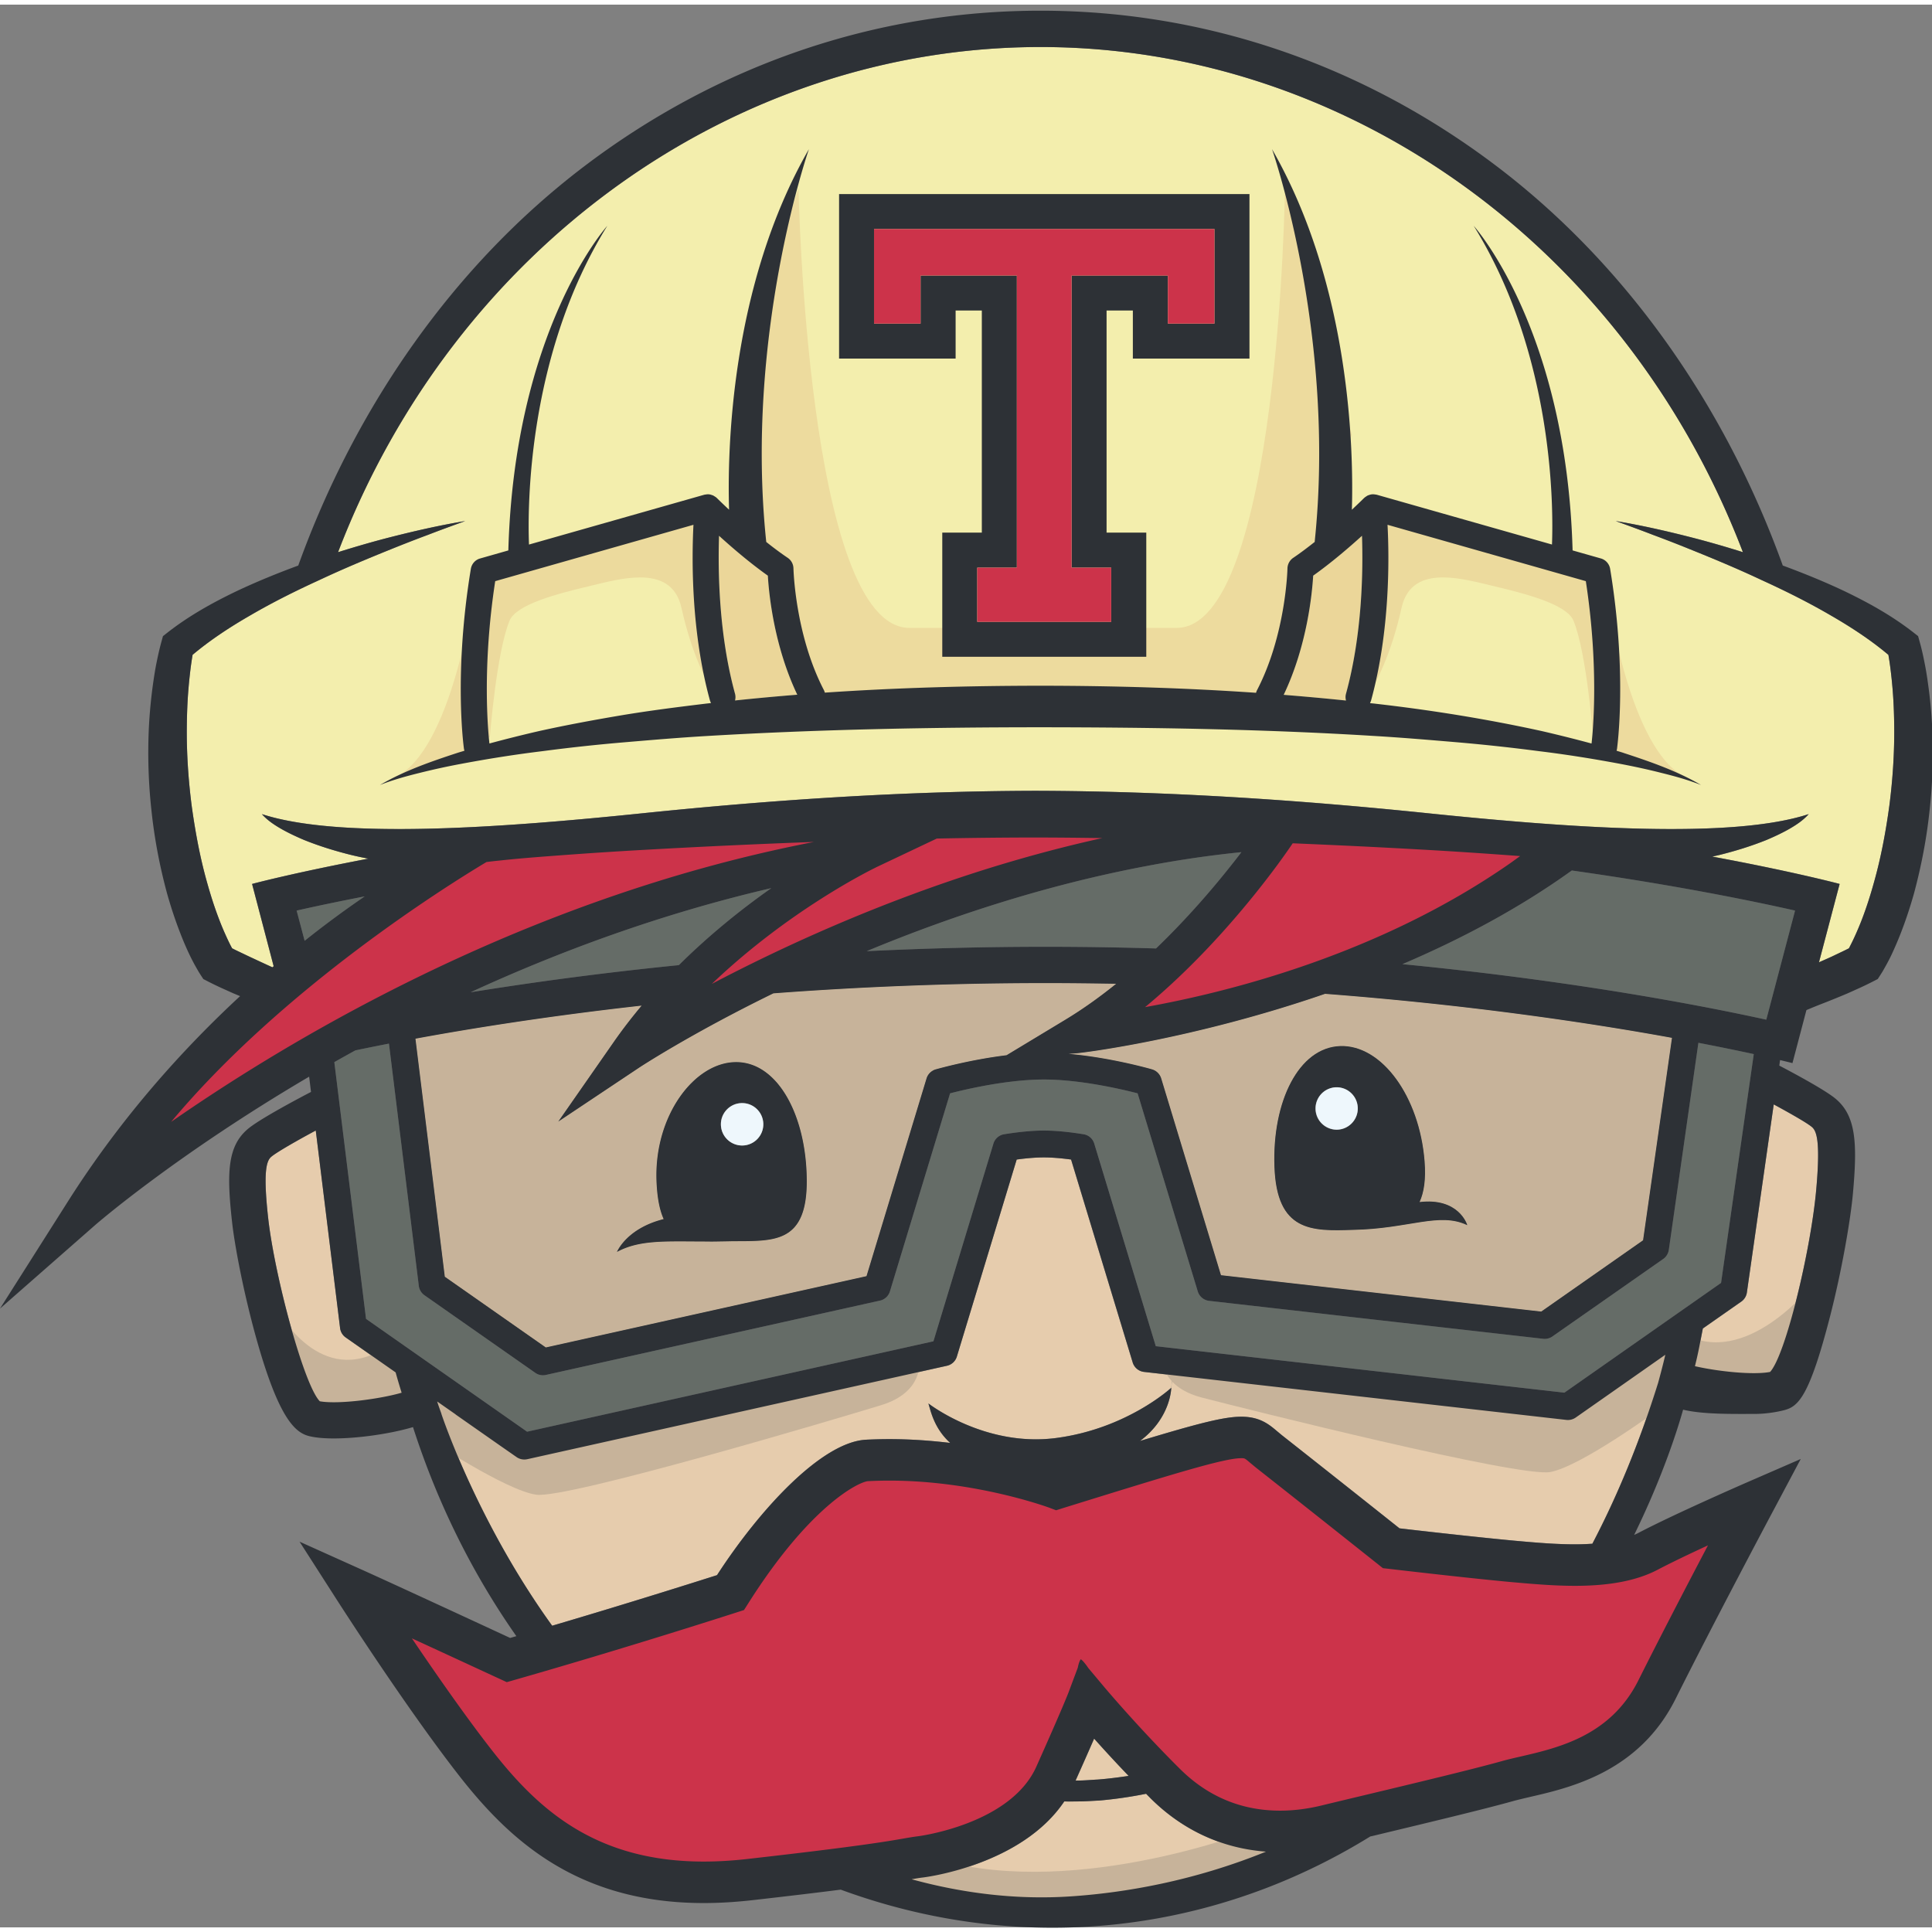 <svg width="100" height="100" viewBox="0 0 833 829" xmlns="http://www.w3.org/2000/svg">
    <rect x="0" y="0" width="833" height="829" fill="#808080" stroke="none"/>
    <path d="M199.088 363.33s-129.66 91.26-134.73 126.03l9.73-2s155.266-102.914 278.346-115.464l2.787-15.62-156.13 7.053m203.53-13.044l-102.126 72.437 5.52 4.43c4.163-3.36 181.413-57.492 181.413-57.492l37.37-23.43c-25.074 3.12-122.174 4.056-122.174 4.056m88.764 87.612c72.52 0 181.23-71.026 181.23-71.026l-35.143-6.687c-1.735 1.737-56.664-1.925-56.664-1.925l-26.076-7.242-62.295 70.986-5.07 12.316c4.476-1.82 4.02 3.58 4.02 3.58M185.23 706.938l-1.504-.692c-3.57-3.08-6.486-5.595-8.39-7.233l9.89 7.925zm542.8-42.525l-22.403 6.308-103.514-2.233-64.754-50.354-78.267 19.584-90.525-7.833-50.69 55.39-95.115 28.415-47.492-14.726c-1.512-1.305-2.39-2.06-2.39-2.06L194.2 749.1s48.282 51.766 75.253 57.854c26.967 6.09 75.688-.436 112.23-6.094 36.537-5.654 65.683-18.704 77.425-40.013 11.74-21.32 13.483-27.408 13.483-27.408s34.806 49.152 64.82 54.81c30.01 5.655 119.186-24.8 119.186-24.8s54.38-14.787 63.942-33.49c9.57-18.705 34.804-80.04 34.804-80.04l-27.303 14.497" fill="#cc334a"/>
    <path d="M815.967 294.634a200.52 200.52 0 0 0-.875-8.37 110.3 110.3 0 0 0-.896-5.935c-7.47-6.29-15.962-11.88-24.8-16.966-9.58-5.596-19.6-10.608-29.83-15.263-10.157-4.79-20.59-9.13-31.086-13.36a559.64 559.64 0 0 0-15.825-6.154c-5.288-2.063-10.625-3.984-15.98-5.934 11.238 1.863 22.36 4.413 33.396 7.255 7.18 1.857 14.325 3.936 21.42 6.153C701.02 104.17 580.364 18.27 448.626 18.27c-131.758 0-252.404 85.897-302.858 217.793 7.096-2.217 14.237-4.296 21.404-6.154 11.057-2.846 22.18-5.396 33.41-7.26-5.37 1.95-10.695 3.87-16 5.935a619.564 619.564 0 0 0-15.824 6.154c-10.496 4.233-20.9 8.57-31.083 13.362-10.207 4.655-20.237 9.667-29.816 15.263-8.837 5.08-17.32 10.675-24.82 16.962a157.62 157.62 0 0 0-.876 5.933 218.65 218.65 0 0 0-.874 8.37c-.49 5.62-.69 11.265-.737 16.92-.114 11.308.65 22.61 2.082 33.795 1.54 11.217 3.6 22.358 6.647 33.13 1.5 5.395 3.2 10.716 5.166 15.866a136.24 136.24 0 0 0 3.183 7.57 116 116 0 0 0 1.72 3.6l.717 1.364c.83.42 1.7.85 2.53 1.25l5.015 2.396c2.795 1.27 6.666 3.11 9.866 4.542l.513-.474-9.314-35.47c1.975-.543 19.658-5.105 50.133-10.905a161.733 161.733 0 0 1-7.385-1.587c-6.937-1.725-13.787-3.83-20.412-6.516-3.292-1.39-6.534-2.906-9.62-4.647-3.093-1.775-6.135-3.784-8.49-6.45 33.485 10.925 102.668 5.975 164.164-.38 56.246-5.795 112.62-9.554 169.292-9.666 56.673.112 113.07 3.87 169.29 9.667 61.525 6.355 130.71 11.305 164.187.38-2.35 2.666-5.387 4.68-8.48 6.45-3.087 1.74-6.328 3.258-9.616 4.646-6.632 2.686-13.474 4.79-20.41 6.515-1.03.247-2.068.47-3.097.693 33.417 6.2 52.87 11.237 54.95 11.796l-8.908 33.79c1.79-.808 3.6-1.587 5.375-2.39l5.01-2.397c.832-.404 1.68-.83 2.53-1.25l.69-1.367a70.213 70.213 0 0 0 1.746-3.6 130.18 130.18 0 0 0 3.183-7.566c1.97-5.15 3.672-10.47 5.17-15.867 3.044-10.77 5.102-21.913 6.644-33.13 1.437-11.187 2.19-22.49 2.087-33.79-.045-5.65-.25-11.293-.745-16.913" fill="#f3eead"/>
    <path d="M486.613 763.7c-4.433.667-8.867 1.23-13.275 1.563-2.842.138-5.85.425-8.58.425l-1.008.02a2440.933 2440.933 0 0 0 7.996-18.078c4.013 4.5 9.117 10.07 14.867 16.07m9.642 9.82c13.766 13.635 30.825 21.443 49.6 22.83-31.538 12.81-61.26 17.75-84.155 19.292-22.825 1.53-45.966-1.162-68.64-7.38 1.9-.34 3.29-.582 4.97-.786 1.862-.225 42.525-5.53 60.854-32.784l1.72.038 4.5-.038c3.046 0 5.813-.25 8.726-.362 6.916-.6 13.68-1.588 20.325-2.93a250.72 250.72 0 0 0 2.1 2.12" fill="#e6ccad"/>
    <path d="M535.267 365.41a403.47 403.47 0 0 1-4.367 5.594c-8.054 10.184-19.225 23.21-32.475 35.946-15.4-.475-31.225-.737-47.516-.737-26.92 0-52.73.712-77.24 1.904 34.63-14.37 76.232-28.408 121.29-36.842a472.178 472.178 0 0 1 40.304-5.866m-202.677 15.5c-12.36 8.683-26.32 19.766-39.86 33.212-34.67 3.47-64.907 7.675-89.86 11.71 38.36-17.635 82.136-33.864 129.72-44.922m423.58 71.57l-14.1 98.663-67.55 47.313-176.18-20.03-26.52-87.34a5.762 5.762 0 0 0-4.618-4.045c-6.53-1.053-12.306-1.59-17.118-1.59-4.834 0-10.588.537-17.146 1.59a5.81 5.81 0 0 0-4.608 4.047l-25.87 85.21-175.198 38.987-69.425-48.633-13.68-110.716a812.863 812.863 0 0 1 9.067-5.038 676.6 676.6 0 0 1 14.48-2.934l12.89 104.47a5.793 5.793 0 0 0 2.443 4.03l47.758 33.467a5.94 5.94 0 0 0 3.313 1.024c.42 0 .827-.044 1.273-.14l144.04-32.05a6.13 6.13 0 0 0 1.435-.516 5.79 5.79 0 0 0 2.84-3.446l25.938-85.41c6.958-1.79 24.78-5.954 40.442-5.954 15.62 0 33.458 4.163 40.42 5.954l25.938 85.41c.67 2.215 2.6 3.8 4.9 4.07l144.042 16.362a5.846 5.846 0 0 0 3.966-1.008l47.79-33.438a5.85 5.85 0 0 0 2.386-3.94l12.76-89.256c9.586 1.85 17.6 3.525 23.886 4.884m17.797-61.872l-12.4 47.04c-25.36-5.59-81.068-16.562-156.893-23.946 24.777-10.562 50-23.812 73.048-40.375 45.12 6.373 78.25 13.203 96.246 17.28" fill="#656c67"/>
    <path d="M481.242 422.163c-6.937 5.62-14.254 10.875-21.87 15.467l-25.405 15.333c-15.933 1.942-29.763 5.883-30.546 6.112-.463.13-.91.33-1.32.584-1.23.71-2.17 1.892-2.62 3.304l-25.87 85.25-138.27 30.75-43.55-30.504-12.67-102.64c24.73-4.54 57.808-9.8 97.54-14.25a236.71 236.71 0 0 0-12.31 16.063l-23.655 33.954 34.442-22.963c.512-.358 22.445-14.787 58.325-32.337a1572.532 1572.532 0 0 1 117.45-4.413 1680.12 1680.12 0 0 1 30.333.288zm-215.238 115.62c9.82-5.308 20.92-4.52 38.292-4.495 1.863.046 3.783.02 5.792-.02 1.708-.022 3.425-.047 5.24-.093 17.9-.175 32.79 1.525 32.526-26.587-.27-28.108-12.758-50.825-30.64-50.646-17.905.154-35.226 23.183-34.155 51.275.29 7.317 1.362 12.596 3.09 16.404-15.607 3.91-19.907 13.56-20.15 14.167m454.894-92.297l-12.466 87.266-43.914 30.745-138.087-15.69-25.764-84.845a5.877 5.877 0 0 0-3.937-3.892c-.856-.25-17.95-5.123-36.08-6.694l3.312-.22c2.862-.206 50.492-6.047 107.362-25.656 62.98 4.84 114.41 12.585 149.57 18.99zm-88.25 80.77c-.175-.667-3.937-11.97-20.59-9.988 1.92-4.177 2.774-9.814 2.17-17.54-2.2-28.045-18.513-50.333-36.396-49.712-17.885.633-29.343 23.88-28.356 51.992.984 28.086 16 27.89 33.884 27.26 24.04-.445 37.244-7.832 49.285-2.01" fill="#e5caa3"/>
    <path d="M481.242 422.163c-6.937 5.62-14.254 10.875-21.87 15.467l-25.405 15.333c-15.933 1.942-29.763 5.883-30.546 6.112-.463.13-.91.33-1.32.584-1.23.71-2.17 1.892-2.62 3.304l-25.87 85.25-138.27 30.75-43.55-30.504-12.67-102.64c24.73-4.54 57.808-9.8 97.54-14.25a236.71 236.71 0 0 0-12.31 16.063l-23.655 33.954 34.442-22.963c.512-.358 22.445-14.787 58.325-32.337a1572.532 1572.532 0 0 1 117.45-4.413 1680.12 1680.12 0 0 1 30.333.288zm-215.238 115.62c9.82-5.308 20.92-4.52 38.292-4.495 1.863.046 3.783.02 5.792-.02 1.708-.022 3.425-.047 5.24-.093 17.9-.175 32.79 1.525 32.526-26.587-.27-28.108-12.758-50.825-30.64-50.646-17.905.154-35.226 23.183-34.155 51.275.29 7.317 1.362 12.596 3.09 16.404-15.607 3.91-19.907 13.56-20.15 14.167m454.894-92.297l-12.466 87.266-43.914 30.745-138.087-15.69-25.764-84.845a5.877 5.877 0 0 0-3.937-3.892c-.856-.25-17.95-5.123-36.08-6.694l3.312-.22c2.862-.206 50.492-6.047 107.362-25.656 62.98 4.84 114.41 12.585 149.57 18.99zm-88.25 80.77c-.175-.667-3.937-11.97-20.59-9.988 1.92-4.177 2.774-9.814 2.17-17.54-2.2-28.045-18.513-50.333-36.396-49.712-17.885.633-29.343 23.88-28.356 51.992.984 28.086 16 27.89 33.884 27.26 24.04-.445 37.244-7.832 49.285-2.01" fill="#c7b39a"/>
    <path d="M781.17 483.87c2.118 1.747 3.797 6.268 1.9 27.326-2.328 25.784-13.165 71.038-19.878 78.334-7.408 1.433-22.937-.267-32.408-2.48 1.637-6.495 2.104-9.608 3.425-16.25l16.56-11.587a5.8 5.8 0 0 0 2.415-3.92l11.575-81.11c7.026 3.8 14.255 7.913 16.41 9.688m-610.6 105.86a343.1 343.1 0 0 0 2.6 8.75c-8.913 2.618-27.063 5.127-35.27 3.69-6.805-6.85-19.497-54.022-22.27-79.072-2.264-20.296-.677-24.683 1.386-26.39 2.396-2.014 11.366-7.118 19.137-11.28l10.496 85.204a5.688 5.688 0 0 0 2.44 4.03l21.48 15.07m335.04 1.19l-.63 5.44s-19.086 17.7-49.815 21.66c-30.73 3.96-54.88-14.923-54.88-14.923 1.01 3.283 2.442 10.695 9.4 17.024-8.187-.977-17.028-1.635-26.303-1.635-3.35 0-6.734.095-10.005.253-18.914.987-45.518 29.583-64.227 58.39-9.18 2.906-37.87 12.014-71.082 21.82-31-42.952-46.24-86.84-47.787-91.38l.02-.026c-.622-1.746-1.25-3.496-1.834-5.283l7.97 5.575v.02l19.692 13.787 6.582 4.588a5.736 5.736 0 0 0 3.307 1.055c.426 0 .85-.046 1.272-.13l180.98-40.29a5.77 5.77 0 0 0 4.27-3.96l25.806-84.958c4.455-.604 8.367-.916 11.725-.916 3.34 0 7.276.313 11.73.917l26.56 87.488c.674 2.217 2.6 3.83 4.88 4.07l12.37 1.418" fill="#e6ccad"/>
    <path d="M712.192 586.22l5.842-4.1a362.608 362.608 0 0 1-3.113 12.068c-8.12 26.033-17.704 49.058-28.35 69.4a108.21 108.21 0 0 1-7.5.254c-8.216 0-16.61-.696-25.896-1.546-16.115-1.48-41.695-4.408-49.774-5.345-6.96-5.55-30.77-24.47-50.584-40.06-.78-.63-1.45-1.212-2.104-1.75-3.49-2.95-7.454-6.303-15.49-6.303-7.294 0-17.95 2.658-43.702 10.45 13.383-10.004 13.47-22.917 13.47-22.917l.63-5.438 169.78 19.286a5.87 5.87 0 0 0 3.98-1.004l17.058-11.95 15.754-11.042" fill="#e6ccad"/>
    <path d="M587.238 229.017c.517 15.104.137 42.475-6.896 68.104-.283.99-.242 2 0 2.937-8.95-.94-17.904-1.745-26.858-2.462 10.05-21.058 12.24-43.483 12.716-51.383 7.717-5.49 15.4-12.067 21.038-17.192m-256.17 17.187c.466 7.9 2.657 30.28 12.69 51.32-8.955.714-17.905 1.543-26.84 2.485a5.512 5.512 0 0 0 0-2.894c-7.023-25.58-7.38-52.975-6.89-68.104 5.638 5.13 13.29 11.708 21.038 17.19" fill="#ebd699"/>
    <path d="M576.446 485.1c5.038-.112 9.063-4.275 8.975-9.312-.083-5.058-4.25-9.088-9.31-8.97-5.052.082-9.06 4.25-8.965 9.307.088 5.034 4.25 9.067 9.304 8.975zm56.2 41.16c-12.04-5.818-25.246 1.57-49.283 2.015-17.883.63-32.9.825-33.883-27.262-.988-28.113 10.47-51.358 28.354-51.992 17.883-.62 34.196 21.67 36.396 49.717.604 7.725-.25 13.362-2.17 17.54 16.65-1.986 20.41 9.314 20.586 9.985" fill="#2d3136"/>
    <path d="M576.11 466.784c5.045-.092 9.21 3.925 9.303 8.97.092 5.05-3.925 9.217-8.97 9.31a9.142 9.142 0 0 1-.333-18.28" fill="#eef7fc"/>
    <path d="M320.21 491.88c5.036-.13 9.02-4.346 8.886-9.38-.137-5.058-4.337-9.04-9.375-8.904-5.06.13-9.05 4.338-8.91 9.375a9.15 9.15 0 0 0 9.4 8.91zm27.64 14.704c.263 28.112-14.62 26.412-32.525 26.587-1.812.05-3.533.07-5.24.096a122.67 122.67 0 0 1-5.793.02c-17.367-.02-28.47-.808-38.292 4.497.242-.604 4.542-10.254 20.146-14.166-1.725-3.808-2.804-9.088-3.092-16.404-1.07-28.09 16.25-51.122 34.155-51.276 17.88-.175 30.37 22.546 30.64 50.65" fill="#2d3136"/>
    <path d="M319.734 473.61c5.05-.13 9.25 3.857 9.38 8.907.128 5.05-3.86 9.246-8.91 9.38-5.05.128-9.245-3.86-9.38-8.91-.128-5.05 3.86-9.25 8.91-9.378" fill="#eef7fc"/>
    <path d="M206.333 318.688l-2.08-3.92-.078-10.305 5.413-61.246 94.008-22.767 5.85 79.042c-4.554-6.18-11.38-20.167-15.608-39.358-2.263-10.25-9.53-13.17-17.896-13.17-7.296 0-15.425 2.224-21.788 3.736-13.666 3.254-31.558 7.81-34.483 14.963-5.675 13.88-8.454 50.096-8.454 50.096l-4.88 2.925m485.442 0l-4.88-2.93s-2.775-36.215-8.454-50.094c-2.93-7.153-20.82-11.71-34.48-14.962-6.366-1.513-14.5-3.738-21.795-3.738-8.368 0-15.634 2.92-17.897 13.17-4.22 19.192-11.056 33.18-15.614 39.36l5.86-79.043 94.01 22.766 4.61 52.208-.17 21.01-1.19 2.254" fill="#ecda9d"/>
    <path d="M544.692 304.5l-189.508-.35-9.82-22.112-7.022-37.9-15.446-12.28-.354-88.262 21.75-64.325s3.575 189.46 47.85 189.46h115.113c44.275 0 46.766-189.54 46.766-189.54l28.8 106.25-20.925 59.755-1.058 16.846-7.37 26.666-8.772 15.796m192.703 33.835l-10.716-5.238s10.72 5.237 10.717 5.237m-10.717-5.238l-33.762-10.184.05-6.48 1.74-3.274-1.568-17.736.316-39.504s9.112 65.384 33.225 77.176" fill="#eddb9e"/>
    <path d="M692.967 316.434l.17-21.01 1.568 17.735-1.738 3.27" fill="#ecd69a"/>
    <path d="M159.838 338.334c-.005 0 10.716-5.238 10.716-5.238-8.037 3.93-10.716 5.238-10.716 5.238m10.716-5.238c24.117-11.792 33.23-77.175 33.23-77.175l.39 48.546-.77 8.696.85 1.608.067 8.146-33.763 10.183" fill="#eddb9e"/>
    <path d="M204.254 314.767l-.85-1.608.77-8.7.08 10.304" fill="#ecd69a"/>
    <path d="M306.534 301.125l-.41-1.03c-8.228-29.945-7.87-61.345-7.132-75.828l-85.475 24.304c-5.75 37.43-3.067 64.93-2.488 69.99a578.407 578.407 0 0 1 21.38-5.35c11.81-2.615 23.72-4.81 35.65-6.823 11.95-1.992 23.94-3.513 35.94-4.967.85-.114 1.68-.176 2.53-.293zm37.22-3.6c-10.033-21.04-12.225-43.425-12.69-51.32-7.743-5.484-15.4-12.063-21.04-17.188-.495 15.13-.132 42.525 6.893 68.104a5.55 5.55 0 0 1 0 2.896c8.937-.946 17.883-1.77 26.837-2.488zm236.584-.408c7.033-25.625 7.412-53 6.896-68.104-5.638 5.125-13.32 11.704-21.038 17.187-.475 7.9-2.666 30.325-12.716 51.384 8.954.72 17.908 1.525 26.858 2.462-.242-.933-.283-1.937 0-2.93zm105.87 21.462c.584-5.03 3.288-32.54-2.462-70.008l-85.5-24.304c.767 14.48 1.104 45.883-7.112 75.83l-.42 1.074c.845.088 1.7.154 2.524.267 24.037 2.754 47.963 6.6 71.62 11.792a609.898 609.898 0 0 1 21.35 5.345zm13.738 4.03c11.48 3.76 23.025 7.74 33.484 13.854-5.596-2.217-11.37-3.804-17.192-5.238-5.796-1.48-11.637-2.73-17.504-3.85-11.75-2.213-23.542-4.092-35.408-5.53a794.432 794.432 0 0 0-35.61-3.85c-11.907-1.004-23.786-2.012-35.72-2.708-47.69-2.934-95.516-3.668-143.375-3.718-47.842.025-95.67.92-143.37 3.738-11.922.69-23.81 1.705-35.713 2.713a757.556 757.556 0 0 0-35.61 3.847c-11.86 1.44-23.657 3.316-35.407 5.53a301.546 301.546 0 0 0-17.526 3.83c-5.796 1.43-11.596 3.02-17.192 5.235 10.455-6.108 22-10.113 33.505-13.88.967-.312 1.946-.578 2.93-.89l-.18-.738c-.2-1.322-4.454-32.747 2.954-77.69.36-2.15 1.9-3.895 4.01-4.478l12.154-3.464c2.643-94.272 41.468-138.61 42.68-139.976-34.69 55.82-34.375 122.026-33.775 137.443l75.533-21.468.175-.042.94-.134.314-.025a4.97 4.97 0 0 1 1.237.113l.22.067.933.31.36.205.736.465.203.137.132.133.225.183c.05.066 2.058 2.053 5.258 5.037-.758-24.888.425-96.284 34.425-155.46-.716 2.076-27.69 80.95-18.395 169.355 3.017 2.416 6.192 4.787 9.288 6.87a5.616 5.616 0 0 1 2.437 4.542c.025.292.67 28.47 13.117 52.442.175.357.308.736.425 1.115 30.954-2.104 61.992-2.954 92.967-2.975 30.98.02 62 .917 92.943 3.046.112-.402.25-.802.454-1.185 12.44-23.97 13.09-52.15 13.09-52.44a5.68 5.68 0 0 1 2.462-4.543c3.088-2.082 6.22-4.453 9.268-6.87 9.308-88.404-17.667-167.28-18.38-169.354 33.97 59.17 35.184 130.567 34.425 155.46 3.175-2.98 5.192-4.968 5.255-5.04l.22-.182.138-.133.204-.138.738-.493.337-.18.983-.332.205-.046a4.76 4.76 0 0 1 1.233-.114l.292.024.962.134.175.04 75.538 21.467c.608-15.416.92-81.624-33.767-137.44 1.204 1.366 40.038 45.703 42.654 139.974l12.175 3.462a5.618 5.618 0 0 1 4.01 4.48c7.403 44.94 3.132 76.366 2.95 77.687l-.176.756c.995.29 1.96.58 2.945.895" fill="#2d3136"/>
    <path d="M523.613 137.533V96.746H376.846v40.787h20.067v-20.725h41.517v125.938h-17.084v23.358h57.77v-23.358h-17.082V116.808h41.516v20.725h20.063zm15.108-55.866v70.937h-50.28V131.88h-11.33v95.754h17.12v53.54h-87.96v-53.54h17.05v-95.75h-11.295v20.724h-50.25v-70.94H538.72" fill="#2d3136"/>
    <path d="M523.613 96.742v40.79h-20.067V116.81H462.03v125.938h17.083v23.358h-57.767v-23.358h17.084v-125.94h-41.517v20.725h-20.067v-40.79h146.767" fill="#cc334a"/>
    <path d="M127.892 390.61c7.33-1.664 17.233-3.78 29.38-6.126a434.876 434.876 0 0 0-25.926 19.154l-3.454-13.03" fill="#656c67"/>
    <path d="M396.296 585.03s2.05 13.187-16.408 18.83c-18.45 5.645-135.342 40.482-148.675 38.595-13.33-1.88-47.163-24.475-47.163-24.475l-8.204-29.184 50.067 31.217 170.383-34.983m104.714-2.555s-1.476 13.26 17.21 18.105c18.685 4.837 136.98 34.562 150.21 32.1 13.233-2.463 46.054-26.505 46.054-26.505l6.93-29.516-46.022 27.45L501.01 582.47" fill="#c7b39a"/>
    <path d="M118.383 560.763s16.196 32.396 42.36 21.18l18.686 6.853-1.87 13.71-39.246 4.978-10.588-6.225-9.347-40.5m663.082-8.89s-26.47 33.812-52.633 22.6l-8.414 5.424 1.867 13.704 39.246 4.983 10.582-6.23 9.35-40.482M371.996 806.38s95.96 48.38 204.61-17.45l-34.893-2.38s-76.133 30.134-136.41 13.48l-33.307 6.35" fill="#c7b39a"/>
    <path d="M157.27 384.484c-12.145 2.35-22.05 4.462-29.378 6.125l3.454 13.025a433.04 433.04 0 0 1 25.925-19.154zm15.897 214a286.923 286.923 0 0 1-2.588-8.76l-21.51-15.05a5.796 5.796 0 0 1-2.44-4.036l-10.487-85.204c-7.767 4.162-16.738 9.27-19.133 11.28-2.07 1.703-3.645 6.082-1.4 26.382 2.784 25.042 15.467 72.22 22.284 79.08 8.2 1.445 26.362-1.076 35.27-3.692zm128.542-225.82a625.51 625.51 0 0 1 49.22-11.65 3658.118 3658.118 0 0 0-72.47 3.365c-14.03.77-27.98 1.72-41.94 2.78-6.99.533-13.94 1.09-20.86 1.85-1.988.19-3.93.41-5.91.666-18.207 10.89-88.03 54.725-135.965 112.037 46.58-32.37 127.725-81.013 227.92-109.054zm-9 41.453c13.546-13.438 27.52-24.525 39.862-33.196-47.562 11.05-91.346 27.267-129.7 44.91 24.954-4.03 55.175-8.235 89.838-11.71zm182.56-54.767a2153.8 2153.8 0 0 0-28.887-.258h-.02c-14.126.02-28.28.17-42.455.454l-26.124 12.38-.367.2c-3.925 1.916-38.225 19.22-70.496 50.087 28.93-15.21 71.443-35.075 121.47-50.48 14.99-4.59 30.694-8.824 46.877-12.383zm-15.9 78.284c7.613-4.596 14.925-9.86 21.87-15.467-9.945-.17-20.036-.3-30.324-.3-42.238 0-81.692 1.73-117.454 4.42-35.875 17.538-57.813 31.968-58.325 32.334l-34.45 22.98 23.662-33.955c3.903-5.637 8.045-10.983 12.316-16.07-39.733 4.44-72.82 9.703-97.542 14.258l12.658 102.634 43.555 30.504 138.266-30.74 25.884-85.267a5.81 5.81 0 0 1 2.612-3.305 4.698 4.698 0 0 1 1.312-.584c.8-.214 14.625-4.16 30.567-6.102l25.39-15.332zm13.975 327.633c4.4-.346 8.82-.908 13.267-1.575a578.993 578.993 0 0 1-14.867-16.07 1660.172 1660.172 0 0 1-8 18.08h1.013c2.74.003 5.74-.297 8.584-.435zm72.5 31.088c-18.762-1.384-35.825-9.188-49.596-22.82-.713-.73-1.4-1.43-2.09-2.134a184.377 184.377 0 0 1-20.34 2.937c-2.908.108-5.67.362-8.71.362l-4.515.045-1.72-.046c-18.317 27.245-58.997 32.554-60.855 32.79-1.676.19-3.055.43-4.96.775 22.676 6.213 45.817 8.908 68.64 7.375 22.886-1.53 52.615-6.494 84.148-19.285zM530.9 371a288.432 288.432 0 0 0 4.35-5.583 467.338 467.338 0 0 0-40.29 5.867c-45.06 8.433-86.672 22.454-121.293 36.82 24.53-1.187 50.325-1.895 77.25-1.895 16.283 0 32.117.275 47.517.73 13.246-12.73 24.42-25.758 32.466-35.94zm124.484-3.858l-.13-.05c-13.633-1.013-27.262-1.942-40.94-2.713-18.98-1.087-37.968-1.99-56.947-2.787-1.104 1.642-3.342 4.875-6.558 9.27-10.33 13.98-30.83 39.626-57.1 61.372 37.19-6.667 101.7-23.167 157.51-62.104 1.4-.99 2.782-2.024 4.16-2.99zm62.642 214.97l-5.85 4.097-15.746 11.042-17.063 11.95a5.906 5.906 0 0 1-3.975 1.012L505.617 590.91l-12.358-1.403a5.79 5.79 0 0 1-4.88-4.072l-26.57-87.492c-4.446-.604-8.396-.912-11.71-.912-3.37 0-7.298.306-11.74.914l-25.8 84.967a5.764 5.764 0 0 1-4.27 3.944l-180.98 40.3a6.7 6.7 0 0 1-1.27.125 5.725 5.725 0 0 1-3.326-1.055l-6.575-4.576-19.69-13.78v-.046l-7.96-5.562c.562 1.794 1.204 3.544 1.837 5.285l-.026.025c1.535 4.55 16.785 48.425 47.78 91.37 33.196-9.79 61.91-18.895 71.07-21.807 18.7-28.82 45.32-57.404 64.243-58.392a214.61 214.61 0 0 1 10.008-.252c9.256 0 18.1.668 26.293 1.638-6.962-6.32-8.387-13.74-9.4-17.02 0 0 24.138 18.875 54.875 14.933 30.74-3.97 49.83-21.682 49.83-21.682s-.09 12.925-13.485 22.93c25.758-7.79 36.413-10.464 43.704-10.464 8.046 0 12.013 3.37 15.49 6.33.67.54 1.34 1.118 2.11 1.747 19.804 15.593 43.617 34.514 50.59 40.06 8.064.946 33.644 3.858 49.76 5.346 9.292.84 17.69 1.55 25.905 1.55 2.654 0 5.137-.107 7.487-.26 10.657-20.334 20.237-43.38 28.366-69.39 1.086-4 2.15-8.032 3.095-12.086zm-9.596-49.353l12.466-87.288c-35.162-6.4-86.583-14.14-149.57-18.975-56.863 19.612-104.488 25.45-107.36 25.645l-3.32.238c18.138 1.56 35.225 6.434 36.084 6.688a5.848 5.848 0 0 1 3.933 3.89l25.775 84.857L664.513 563.5l43.917-30.74zm33.625 18.375l14.104-98.65a1000.528 1000.528 0 0 0-23.88-4.87l-12.75 89.257c-.237 1.575-1.103 3.02-2.395 3.93l-47.8 33.43a5.787 5.787 0 0 1-3.946 1.01l-144.05-16.37a5.797 5.797 0 0 1-4.9-4.054l-25.946-85.416c-6.95-1.796-24.787-5.96-40.4-5.96-15.683 0-33.504 4.164-40.45 5.96l-25.95 85.416a5.785 5.785 0 0 1-2.842 3.427c-.433.238-.93.41-1.43.52l-144.05 32.05a6.18 6.18 0 0 1-1.274.14 5.67 5.67 0 0 1-3.3-1.043l-47.78-33.454a5.82 5.82 0 0 1-2.44-4.035L167.7 447.96a1020.54 1020.54 0 0 0-14.494 2.926 970.245 970.245 0 0 0-9.058 5.054l13.67 110.7 69.442 48.647 175.196-38.975 25.86-85.204c.65-2.143 2.44-3.718 4.618-4.064 6.558-1.054 12.292-1.59 17.15-1.59 4.804 0 10.567.536 17.104 1.59a5.73 5.73 0 0 1 4.617 4.063l26.524 87.315 176.18 20.038 67.543-47.322zm19.5-113.488l12.404-47.04c-17.996-4.077-51.13-10.898-96.25-17.286-23.046 16.568-48.26 29.814-73.046 40.38 75.83 7.38 131.542 18.36 156.888 23.946zm21.504 73.533c1.9-21.05.24-25.58-1.9-27.31-2.137-1.79-9.36-5.88-16.396-9.702l-11.58 81.1a5.79 5.79 0 0 1-2.416 3.926l-16.57 11.588c-1.313 6.637-1.788 9.77-3.405 16.262 9.47 2.2 24.996 3.91 32.396 2.48 6.717-7.284 17.56-52.542 19.867-78.342zm49.975-200.13c.61 12.143.283 24.306-1.075 36.39-1.27 12.06-3.557 24.01-6.745 35.854-1.666 5.892-3.583 11.713-5.85 17.492a159.562 159.562 0 0 1-3.708 8.63 73.908 73.908 0 0 1-2.18 4.27l-1.184 2.133a37.24 37.24 0 0 1-1.45 2.39l-1.225 1.905-1.92.988a142.617 142.617 0 0 1-5.59 2.72l-5.41 2.438a367.58 367.58 0 0 1-10.917 4.438 265.185 265.185 0 0 0-6.923 2.81l-6.018 22.86c-.15-.037-1.963-.5-5.347-1.31l-.325 2.39c6.642 3.47 19.692 10.51 24.14 14.18 8.95 7.394 9.577 19.11 7.594 41.003-1.016 11.238-4.745 33.11-9.92 53.197-8.933 34.574-13.68 38.636-19.804 40.203-3.11.8-7.893 1.596-12.535 1.596-9.44 0-22.303.26-30.953-1.83-2.22 7.866-8.56 28.383-21.115 54.01.63-.306 1.25-.565 1.812-.865 15.488-8.132 45.254-21.1 46.508-21.66l23.513-10.218-12.043 22.646c-.28.492-26.1 49.054-41.912 80.763-15.704 31.41-45.146 38.246-62.77 42.296-2.655.63-5.172 1.215-7.222 1.773-12.644 3.56-38.25 9.662-60.83 15.095l-.82.173c-13.894 8.588-29.056 16.246-45.644 22.546-60.7 22.99-124.68 21.7-182.683.38-9.42 1.214-21.81 2.697-38.305 4.57-7.167.8-14.134 1.215-20.77 1.215-55.268 0-84.56-28.068-105.94-55.547-22.887-29.426-50.882-73.11-52.07-74.94l-16.233-25.32 27.438 12.34c13.135 5.91 52.185 23.985 63.356 29.165.902-.255 1.79-.517 2.673-.775-18.57-26.487-33.8-56.687-44.563-90.14-9.145 2.757-23.232 4.895-34.19 4.895-4.005 0-7.592-.3-10.35-.95-6.13-1.4-13.117-7.31-22.63-40.813-5.52-19.45-9.642-40.683-10.846-51.612-2.373-21.338-1.94-32.767 6.927-40.15 5.346-4.463 23.38-13.934 27.113-15.87l-.8-6.585C76 495.892 41.66 525.642 40.97 526.25L0 562.205l29.188-46.03c23.1-36.48 49.783-65.966 74.333-88.683-1.013-.408-1.96-.817-2.954-1.225l-5.413-2.437c-1.853-.867-3.536-1.663-5.582-2.72l-1.92-.99-1.23-1.903c-.69-1.037-.99-1.617-1.445-2.392l-1.207-2.133c-.755-1.446-1.492-2.85-2.16-4.27a128.66 128.66 0 0 1-3.707-8.63c-2.266-5.78-4.187-11.6-5.85-17.492-3.212-11.846-5.48-23.79-6.75-35.854a227.767 227.767 0 0 1-1.08-36.387 216.06 216.06 0 0 1 1.748-18.146c.433-3.02.887-6.042 1.49-9.042.626-3.058 1.235-5.908 2.16-9.254l.645-2.35 1.684-1.32c9.558-7.51 19.866-13.18 30.35-18.205 8.63-4.054 17.43-7.637 26.296-10.9 24.762-68.72 67.34-129.658 123.296-172.13 57.85-43.893 125.877-67.1 196.74-67.1 70.863 0 138.89 23.207 196.74 67.107 55.96 42.472 98.54 103.413 123.286 172.114 8.887 3.28 17.666 6.837 26.316 10.916 10.48 5.025 20.795 10.696 30.35 18.204l1.683 1.32.65 2.35c.946 3.347 1.55 6.197 2.155 9.255.608 3 1.083 6.02 1.487 9.04.846 6.015 1.45 12.073 1.746 18.135zm-664.292-76.315c-10.483 4.225-20.9 8.583-31.083 13.37-10.204 4.663-20.233 9.667-29.812 15.25-8.838 5.092-17.32 10.68-24.81 16.984a173.16 173.16 0 0 0-.88 5.93c-.323 2.78-.65 5.565-.865 8.37-.496 5.61-.692 11.26-.75 16.91-.108 11.306.667 22.61 2.092 33.8 1.55 11.218 3.6 22.37 6.64 33.135 1.514 5.396 3.197 10.72 5.18 15.85.97 2.596 2.05 5.116 3.175 7.575a116 116 0 0 0 1.72 3.6l.718 1.36c.838.433 1.705.863 2.522 1.25l5.025 2.392c2.804 1.296 6.666 3.13 9.858 4.554l.517-.475-9.296-35.46c1.962-.54 19.654-5.115 50.133-10.915a140.6 140.6 0 0 1-7.398-1.58c-6.927-1.72-13.79-3.837-20.41-6.512-3.28-1.4-6.537-2.912-9.62-4.662-3.088-1.77-6.13-3.77-8.48-6.445 33.48 10.933 102.654 5.97 164.16-.367 56.253-5.805 112.615-9.555 169.282-9.688 56.667.13 113.075 3.88 169.292 9.686 61.54 6.34 130.724 11.303 164.19.366-2.35 2.675-5.387 4.675-8.474 6.446-3.08 1.75-6.34 3.258-9.62 4.662-6.646 2.675-13.484 4.788-20.43 6.513-1.016.233-2.05.475-3.087.69 33.417 6.193 52.87 11.24 54.942 11.8l-8.91 33.78c1.793-.8 3.6-1.57 5.368-2.39l5.03-2.393a93.32 93.32 0 0 0 2.524-1.25l.692-1.358a87.462 87.462 0 0 0 1.744-3.6 133.35 133.35 0 0 0 3.196-7.575c1.963-5.13 3.663-10.457 5.15-15.85 3.046-10.762 5.117-21.916 6.646-33.132 1.442-11.193 2.2-22.5 2.092-33.8-.042-5.65-.258-11.306-.733-16.914a214.888 214.888 0 0 0-.89-8.37 124.29 124.29 0 0 0-.886-5.93c-7.49-6.302-15.965-11.885-24.81-16.98-9.58-5.584-19.6-10.588-29.83-15.25-10.158-4.788-20.596-9.146-31.083-13.37a583.77 583.77 0 0 0-15.838-6.15c-5.28-2.047-10.634-3.984-15.98-5.93 11.234 1.854 22.37 4.416 33.39 7.246 7.18 1.857 14.35 3.95 21.42 6.17-50.46-131.91-171.127-217.8-302.856-217.8-131.757 0-252.4 85.89-302.85 217.8 7.093-2.22 14.234-4.313 21.397-6.17 11.047-2.826 22.176-5.393 33.417-7.247-5.375 1.94-10.7 3.88-16.008 5.93-5.284 1.956-10.563 4.027-15.83 6.144zm300.53 482.496l6.64 7.914c.15.192 14.905 17.75 32.943 35.634 11.995 11.886 26.486 17.903 43.095 17.903 5.67 0 11.63-.73 17.646-2.18 5.584-1.357 11.65-2.802 17.863-4.29 22.433-5.362 47.842-11.454 60.16-14.904 2.44-.693 5.16-1.314 8.02-1.968 16.396-3.787 38.87-9.012 50.78-32.87 8.954-17.905 21.03-41.142 29.987-58.17-7.764 3.578-15.9 7.457-21.68 10.5-8.91 4.678-20.575 6.944-35.66 6.944-8.965 0-17.774-.753-27.52-1.62-19.48-1.79-52.44-5.67-52.78-5.716l-2.524-.28-1.99-1.596c-.297-.216-29.18-23.23-52.526-41.587-.946-.774-1.81-1.49-2.588-2.136-2.46-2.097-2.46-2.097-3.926-2.097-7.487 0-29.25 6.75-76.925 21.53l-2.93.927-2.87-1.082c-.326-.108-31.605-11.708-69.09-11.708-3.065 0-6.124.08-9.103.233-3.754.192-24.825 10.2-51.77 52.833l-1.746 2.738-3.087.994c-.446.155-46.825 15.126-96.008 29.188l-3.192.908-3.02-1.403c-.322-.13-19.568-9.058-37.88-17.475 9.987 14.754 22.758 33.16 33.996 47.592 19.63 25.28 44.37 48.642 91.807 48.642 5.95 0 12.27-.367 18.763-1.105 48.256-5.453 60.68-7.653 67.368-8.82 2.262-.383 4.054-.712 6.34-.99.368-.047 39.88-5.155 50.968-30.026 11.433-25.558 13.742-31.646 13.83-31.88l4.032-10.762s.5-2.786 1.32-3.653l.022.02.08.067c1.27.912 3.152 3.758 3.152 3.758" fill="#2d3136"/>
</svg>
